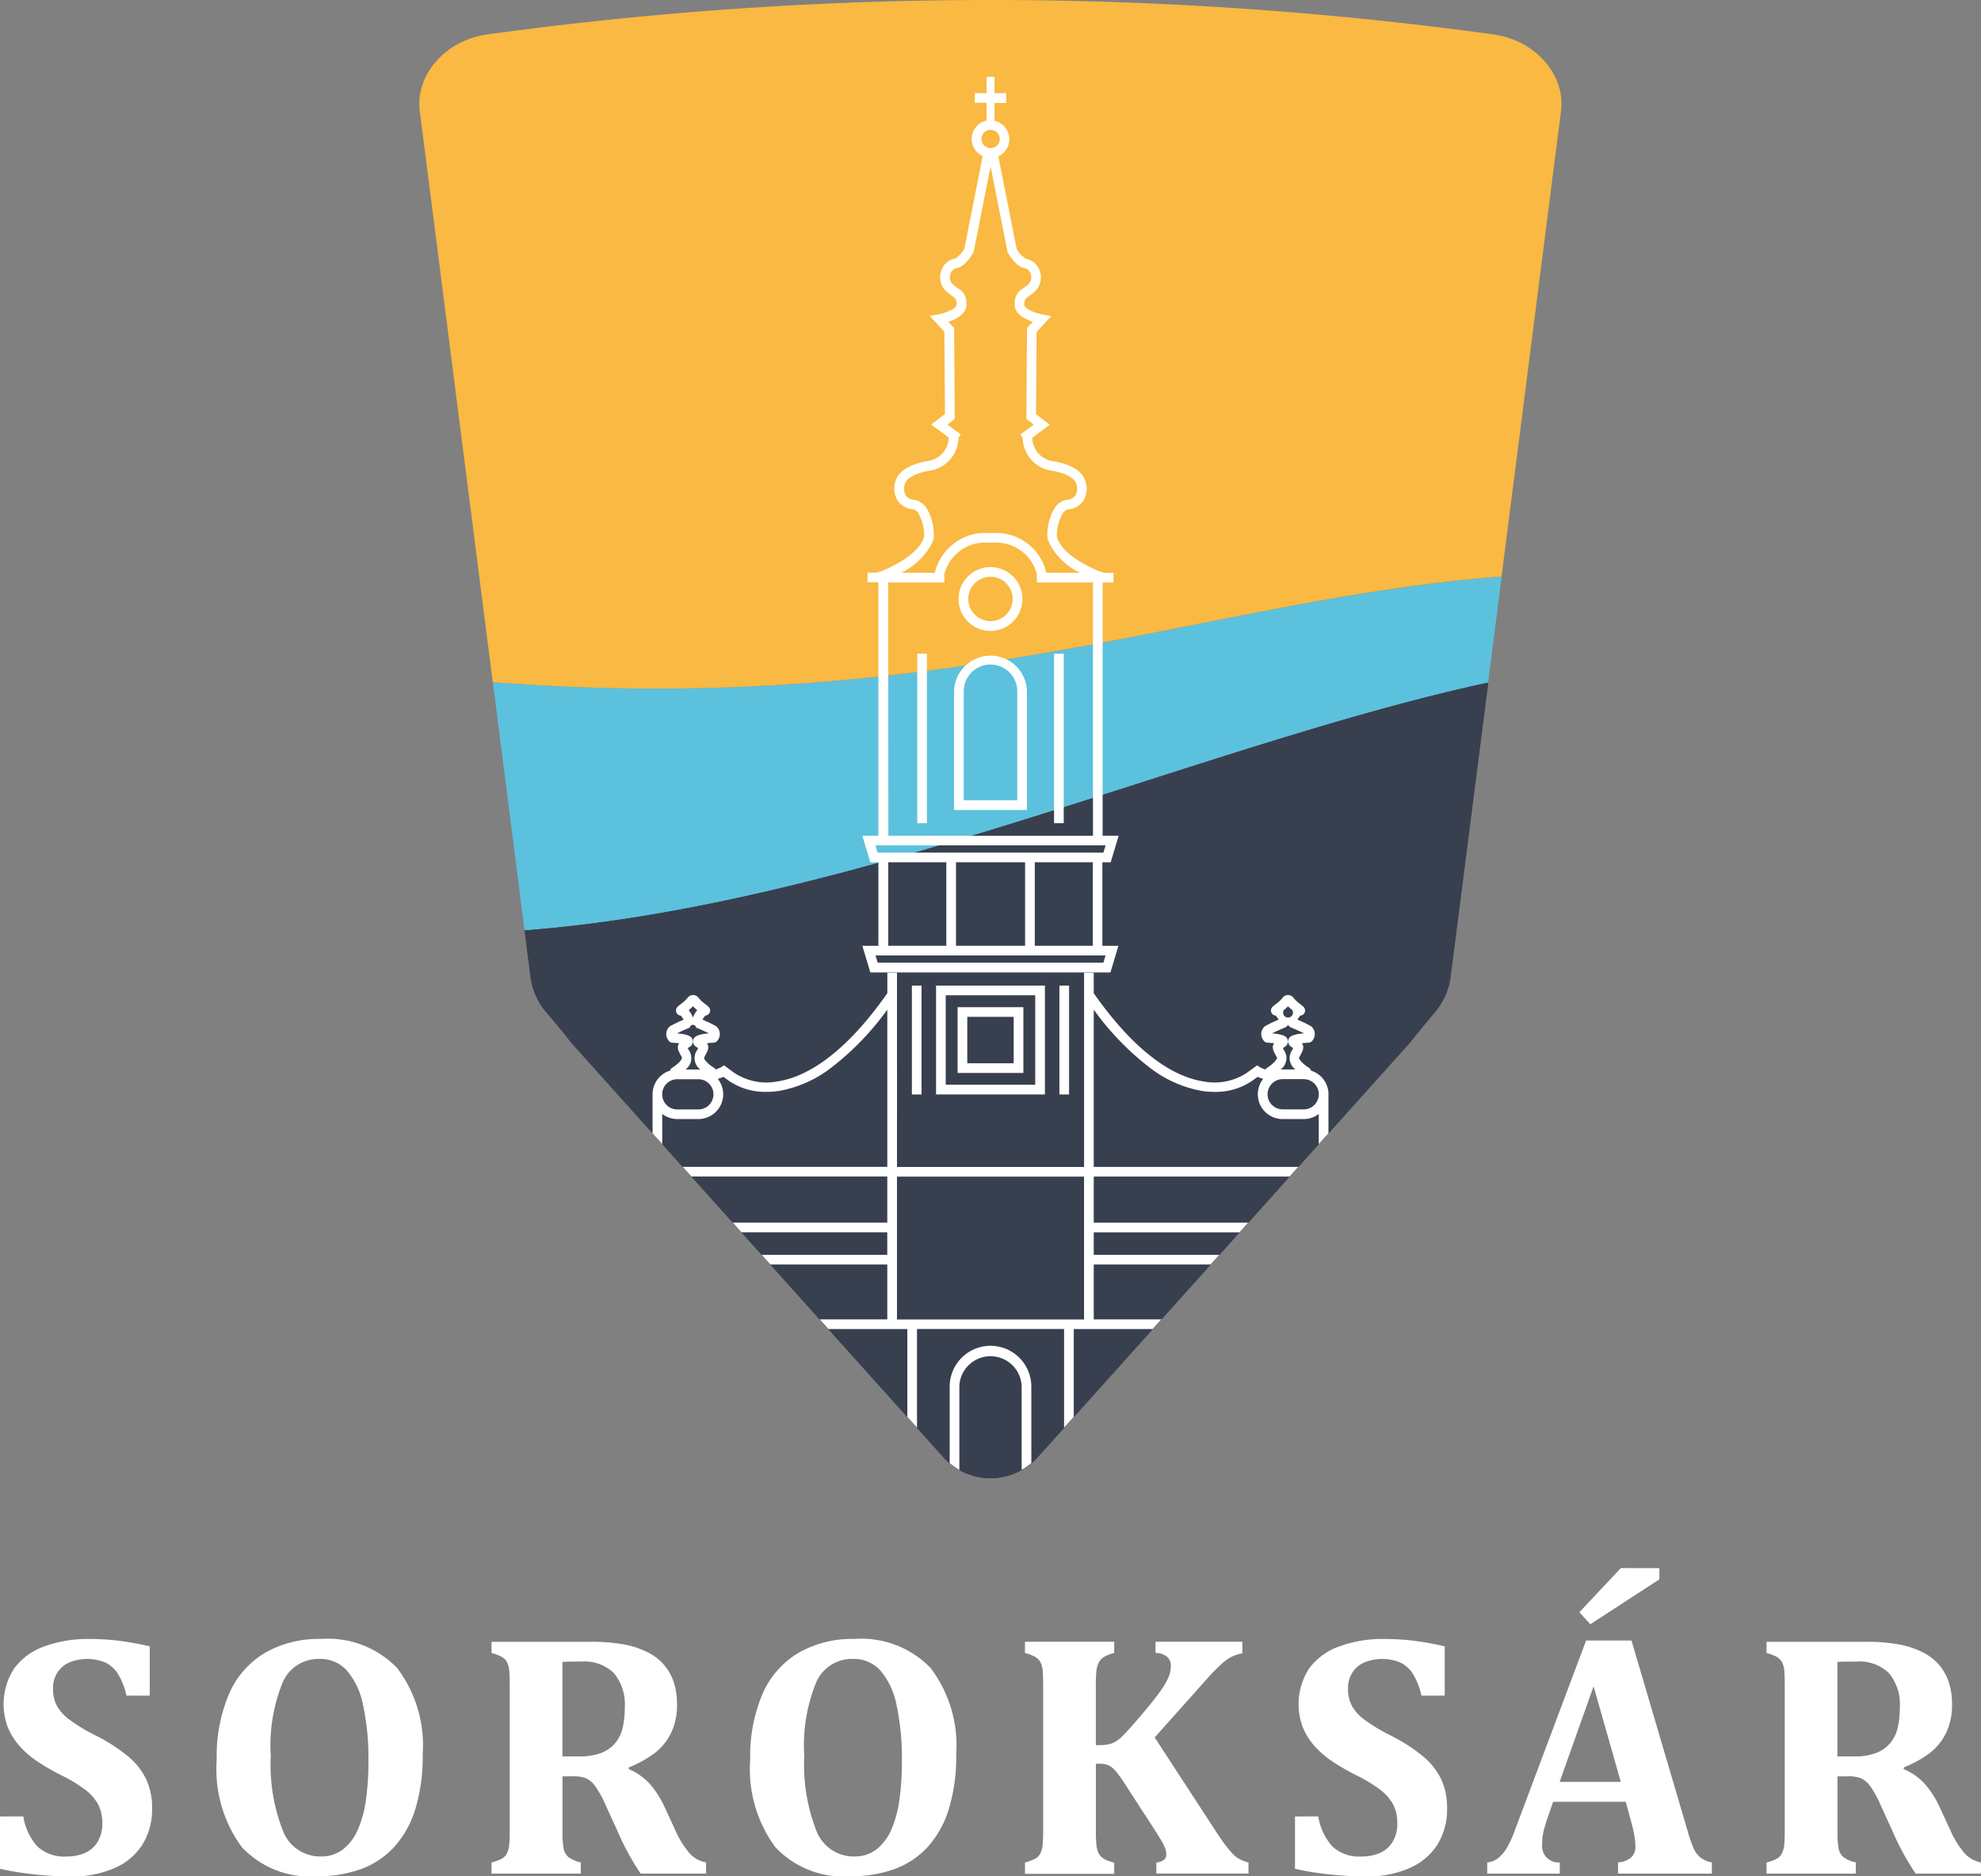<svg xmlns="http://www.w3.org/2000/svg" width="115.989" height="109.885" viewBox="0 0 115.989 109.885">
  <rect x="0" y="0" width="115.989" height="109.885" fill="#808080" stroke="none"/>
  <defs>
    <style>
      .cls-1 {
        fill: #fff;
      }

      .cls-2 {
        fill: #5cc1dd;
      }

      .cls-3 {
        fill: #38404f;
      }

      .cls-4 {
        fill: #f9b942;
      }
    </style>
  </defs>
  <g id="Group_142" data-name="Group 142" transform="translate(-1272.319 83.657)">
    <g id="Group_142-2" data-name="Group 142" transform="translate(1272.319 8.18)">
      <path id="Path_379" data-name="Path 379" class="cls-1" d="M1273.682,298.043a3.449,3.449,0,0,0,.831,1.766,2.313,2.313,0,0,0,1.706.582,2.662,2.662,0,0,0,1.055-.2,1.633,1.633,0,0,0,.751-.641,2.016,2.016,0,0,0,.284-1.109,2.348,2.348,0,0,0-.229-1.07,2.7,2.7,0,0,0-.736-.861,8.25,8.25,0,0,0-1.413-.865,13.167,13.167,0,0,1-1.4-.806,5.442,5.442,0,0,1-1.07-.92,3.854,3.854,0,0,1-.687-1.1,3.848,3.848,0,0,1,.363-3.423,3.714,3.714,0,0,1,1.756-1.3,7.369,7.369,0,0,1,2.661-.443,14.408,14.408,0,0,1,1.692.1,17.107,17.107,0,0,1,1.841.333v2.885h-1.364a4.184,4.184,0,0,0-.482-1.249,1.848,1.848,0,0,0-.732-.681,2.792,2.792,0,0,0-2.12-.019,1.6,1.6,0,0,0-.706.591,1.688,1.688,0,0,0-.259.951,2.1,2.1,0,0,0,.224,1,2.622,2.622,0,0,0,.751.826,10.622,10.622,0,0,0,1.532.921,9.958,9.958,0,0,1,1.925,1.249,4.017,4.017,0,0,1,1.035,1.334,3.955,3.955,0,0,1,.333,1.676,3.9,3.9,0,0,1-.567,2.125,3.632,3.632,0,0,1-1.651,1.383,6.114,6.114,0,0,1-2.507.482,20.363,20.363,0,0,1-2.115-.115,17.3,17.3,0,0,1-2.065-.333v-3.064Z" transform="translate(-1272.319 -283.506)"/>
      <path id="Path_380" data-name="Path 380" class="cls-1" d="M1324.586,294.452a10.6,10.6,0,0,0,.722,4.472,2.337,2.337,0,0,0,2.2,1.467,2.076,2.076,0,0,0,1.3-.413,2.942,2.942,0,0,0,.87-1.154,6.516,6.516,0,0,0,.478-1.756,15.944,15.944,0,0,0,.144-2.228,14.813,14.813,0,0,0-.314-3.319,4.411,4.411,0,0,0-.945-2.019,2.109,2.109,0,0,0-1.617-.681,2.277,2.277,0,0,0-2.145,1.378,9.8,9.8,0,0,0-.7,4.254m2.7,7.1a5.471,5.471,0,0,1-4.393-1.711,7.7,7.7,0,0,1-1.468-5.124,9.306,9.306,0,0,1,.712-3.826,5.192,5.192,0,0,1,2.094-2.413,6.3,6.3,0,0,1,3.293-.826,5.618,5.618,0,0,1,4.468,1.706,7.506,7.506,0,0,1,1.492,5.069,10.418,10.418,0,0,1-.443,3.229,5.826,5.826,0,0,1-1.259,2.214,4.936,4.936,0,0,1-1.955,1.274,7.508,7.508,0,0,1-2.542.408" transform="translate(-1308.729 -283.507)"/>
      <path id="Path_381" data-name="Path 381" class="cls-1" d="M1387.8,289.455v5.532h.985a3.471,3.471,0,0,0,1.313-.214,1.993,1.993,0,0,0,.821-.6,2.193,2.193,0,0,0,.418-.9,5.3,5.3,0,0,0,.114-1.134,2.863,2.863,0,0,0-.637-2.03,2.476,2.476,0,0,0-1.89-.677q-.856,0-1.125.02m1.075,12.4h-5.224V301.2a2.878,2.878,0,0,0,.582-.214.739.739,0,0,0,.319-.319,1.427,1.427,0,0,0,.134-.517q.03-.313.03-.791v-8.577q0-.468-.025-.786a1.333,1.333,0,0,0-.129-.517.8.8,0,0,0-.319-.323,2.43,2.43,0,0,0-.592-.224v-.657h5.8a10.369,10.369,0,0,1,2,.164,5.039,5.039,0,0,1,1.437.5,2.991,2.991,0,0,1,.875.7,3.056,3.056,0,0,1,.553.985,4.012,4.012,0,0,1,.194,1.308,3.75,3.75,0,0,1-.343,1.672,3.355,3.355,0,0,1-.925,1.159,6.624,6.624,0,0,1-1.557.87v.1a3.492,3.492,0,0,1,1.219.851,5.519,5.519,0,0,1,.87,1.348l.627,1.353a5.409,5.409,0,0,0,.831,1.359,1.7,1.7,0,0,0,.98.552v.656h-3.83a14.694,14.694,0,0,1-1.3-2.368l-.776-1.7a5.865,5.865,0,0,0-.6-1.074,1.414,1.414,0,0,0-.513-.438,2.066,2.066,0,0,0-.811-.119h-.577v3.2a5.292,5.292,0,0,0,.07,1.045.9.9,0,0,0,.268.478,1.858,1.858,0,0,0,.736.318Z" transform="translate(-1354.87 -283.963)"/>
      <path id="Path_382" data-name="Path 382" class="cls-1" d="M1445.422,294.452a10.6,10.6,0,0,0,.721,4.472,2.337,2.337,0,0,0,2.2,1.467,2.076,2.076,0,0,0,1.3-.413,2.938,2.938,0,0,0,.87-1.154,6.53,6.53,0,0,0,.477-1.756,15.925,15.925,0,0,0,.145-2.228,14.821,14.821,0,0,0-.314-3.319,4.411,4.411,0,0,0-.945-2.019,2.107,2.107,0,0,0-1.617-.681,2.277,2.277,0,0,0-2.145,1.378,9.807,9.807,0,0,0-.7,4.254m2.7,7.1a5.471,5.471,0,0,1-4.393-1.711,7.7,7.7,0,0,1-1.468-5.124,9.312,9.312,0,0,1,.712-3.826,5.193,5.193,0,0,1,2.094-2.413,6.3,6.3,0,0,1,3.293-.826,5.618,5.618,0,0,1,4.468,1.706,7.506,7.506,0,0,1,1.492,5.069,10.4,10.4,0,0,1-.443,3.229,5.821,5.821,0,0,1-1.259,2.214,4.936,4.936,0,0,1-1.955,1.274,7.506,7.506,0,0,1-2.542.408" transform="translate(-1398.328 -283.507)"/>
      <path id="Path_383" data-name="Path 383" class="cls-1" d="M1515.55,299.206q.389.6.651.951a5.3,5.3,0,0,0,.463.552,1.7,1.7,0,0,0,.394.3,2.565,2.565,0,0,0,.512.195v.646h-5.393V301.2a.864.864,0,0,0,.458-.164.4.4,0,0,0,.12-.3,1.144,1.144,0,0,0-.045-.314,2.468,2.468,0,0,0-.214-.453q-.169-.3-.687-1.094l-1.521-2.349a6.763,6.763,0,0,0-.483-.666,1.394,1.394,0,0,0-.408-.343,1.255,1.255,0,0,0-.563-.1h-.2v3.95q0,.348.02.647a2.135,2.135,0,0,0,.079.488.869.869,0,0,0,.174.318.949.949,0,0,0,.313.224,2.548,2.548,0,0,0,.488.164v.656h-5.224V301.2a2.87,2.87,0,0,0,.582-.214.734.734,0,0,0,.318-.319,1.43,1.43,0,0,0,.134-.517q.03-.313.03-.791v-8.577q0-.468-.025-.786a1.331,1.331,0,0,0-.13-.517.8.8,0,0,0-.318-.323,2.43,2.43,0,0,0-.592-.225v-.657h5.224v.657a2.153,2.153,0,0,0-.612.239.85.85,0,0,0-.288.309,1.39,1.39,0,0,0-.135.458,6.555,6.555,0,0,0-.04.845v3.543h.209a2.145,2.145,0,0,0,.727-.1,1.719,1.719,0,0,0,.552-.358q.284-.259,1.095-1.208t1.173-1.463a4.432,4.432,0,0,0,.5-.846,1.768,1.768,0,0,0,.134-.662.678.678,0,0,0-.234-.547,1.031,1.031,0,0,0-.661-.21v-.657h5.084v.677a2.341,2.341,0,0,0-.647.209,3.1,3.1,0,0,0-.616.453,11.912,11.912,0,0,0-.886.92l-2.985,3.343Z" transform="translate(-1444.47 -283.963)"/>
      <path id="Path_384" data-name="Path 384" class="cls-1" d="M1567,298.043a3.449,3.449,0,0,0,.831,1.766,2.314,2.314,0,0,0,1.706.582,2.662,2.662,0,0,0,1.055-.2,1.633,1.633,0,0,0,.751-.641,2.016,2.016,0,0,0,.284-1.109,2.348,2.348,0,0,0-.229-1.07,2.7,2.7,0,0,0-.736-.861,8.251,8.251,0,0,0-1.413-.865,13.177,13.177,0,0,1-1.4-.806,5.446,5.446,0,0,1-1.07-.92,3.854,3.854,0,0,1-.687-1.1,3.848,3.848,0,0,1,.363-3.423,3.715,3.715,0,0,1,1.755-1.3,7.377,7.377,0,0,1,2.662-.443,14.407,14.407,0,0,1,1.692.1,17.107,17.107,0,0,1,1.841.333v2.885h-1.364a4.187,4.187,0,0,0-.482-1.249,1.847,1.847,0,0,0-.732-.681,2.791,2.791,0,0,0-2.119-.019,1.6,1.6,0,0,0-.706.591,1.685,1.685,0,0,0-.259.951,2.1,2.1,0,0,0,.224,1,2.623,2.623,0,0,0,.751.826,10.631,10.631,0,0,0,1.532.921,9.958,9.958,0,0,1,1.925,1.249,4.017,4.017,0,0,1,1.035,1.334,3.957,3.957,0,0,1,.333,1.676,3.9,3.9,0,0,1-.567,2.125,3.631,3.631,0,0,1-1.651,1.383,6.116,6.116,0,0,1-2.508.482,20.361,20.361,0,0,1-2.114-.115,17.3,17.3,0,0,1-2.065-.333v-3.064Z" transform="translate(-1489.815 -283.506)"/>
      <path id="Path_385" data-name="Path 385" class="cls-1" d="M1619.252,271.606v.656l-4.04,2.627-.646-.7,2.428-2.587Zm-5.84,12.517h3.582l-1.593-5.6Zm3.87,1.164h-4.249l-.328.945a7.916,7.916,0,0,0-.229.771,3.368,3.368,0,0,0-.089.791.959.959,0,0,0,1.035,1.045v.656h-4.249v-.656a1.241,1.241,0,0,0,.646-.259,2.185,2.185,0,0,0,.508-.6,6.467,6.467,0,0,0,.487-1.084l4.149-11.054h2.657l3.283,11.144a7.908,7.908,0,0,0,.368,1.06,1.426,1.426,0,0,0,.388.507,1.549,1.549,0,0,0,.666.284v.656h-5.492v-.656a1.343,1.343,0,0,0,.766-.288.836.836,0,0,0,.249-.647,3.883,3.883,0,0,0-.069-.686c-.046-.252-.123-.571-.229-.955Z" transform="translate(-1522.095 -271.606)"/>
      <path id="Path_386" data-name="Path 386" class="cls-1" d="M1676.589,289.455v5.532h.985a3.471,3.471,0,0,0,1.313-.214,1.992,1.992,0,0,0,.821-.6,2.192,2.192,0,0,0,.419-.9,5.288,5.288,0,0,0,.114-1.134,2.863,2.863,0,0,0-.637-2.03,2.476,2.476,0,0,0-1.89-.677q-.856,0-1.125.02m1.075,12.4h-5.224V301.2a2.881,2.881,0,0,0,.582-.214.739.739,0,0,0,.319-.319,1.441,1.441,0,0,0,.135-.517q.029-.313.029-.791v-8.577q0-.468-.025-.786a1.339,1.339,0,0,0-.129-.517.8.8,0,0,0-.319-.323,2.429,2.429,0,0,0-.592-.224v-.657h5.8a10.368,10.368,0,0,1,2,.164,5.037,5.037,0,0,1,1.437.5,3,3,0,0,1,.875.7,3.058,3.058,0,0,1,.553.985,4.012,4.012,0,0,1,.194,1.308,3.75,3.75,0,0,1-.343,1.672,3.357,3.357,0,0,1-.925,1.159,6.624,6.624,0,0,1-1.557.87v.1a3.491,3.491,0,0,1,1.219.851,5.519,5.519,0,0,1,.87,1.348l.627,1.353a5.4,5.4,0,0,0,.831,1.359,1.7,1.7,0,0,0,.98.552v.656h-3.831a14.759,14.759,0,0,1-1.3-2.368l-.776-1.7a5.858,5.858,0,0,0-.6-1.074,1.414,1.414,0,0,0-.513-.438,2.061,2.061,0,0,0-.811-.119h-.577v3.2a5.3,5.3,0,0,0,.07,1.045.9.9,0,0,0,.268.478,1.858,1.858,0,0,0,.736.318Z" transform="translate(-1569.007 -283.963)"/>
    </g>
    <g id="Group_143" data-name="Group 143" transform="translate(1296.875 -83.657)">
      <path id="Path_387" data-name="Path 387" class="cls-2" d="M1383.948,53.141l1.858,14.544c19.231-1.471,39.809-10.93,56.415-14.512q.4-3.109.794-6.216c-17,1.263-32.554,8.249-59.066,6.184" transform="translate(-1379.648 -13.193)"/>
      <path id="Path_388" data-name="Path 388" class="cls-3" d="M1391.478,88.193a3.935,3.935,0,0,0,1.72,2.815,4.439,4.439,0,0,0,.753,1.176l21.644,24.112a3.72,3.72,0,0,0,5.643,0l21.644-24.112a4.433,4.433,0,0,0,.752-1.176,3.933,3.933,0,0,0,1.721-2.815q1.1-8.594,2.2-17.188c-16.606,3.582-37.184,13.041-56.414,14.512q.171,1.338.342,2.676" transform="translate(-1384.978 -31.024)"/>
      <path id="Path_389" data-name="Path 389" class="cls-4" d="M1430.2-81.641a216.146,216.146,0,0,0-58.906,0c-2.465.338-4.234,2.381-3.957,4.5l4.271,33.432c26.512,2.065,42.066-4.921,59.066-6.184q1.741-13.624,3.481-27.248c.278-2.119-1.491-4.162-3.957-4.5" transform="translate(-1367.313 83.657)"/>
      <path id="Path_390" data-name="Path 390" class="cls-3" d="M1447.551,71c-16.606,3.582-37.184,13.041-56.414,14.512q.171,1.338.342,2.676a4.042,4.042,0,0,0,.946,2.132l0,0,1.515,1.839h0l.014.018L1415.6,116.3a3.72,3.72,0,0,0,5.643,0l21.644-24.112.015-.019,1.512-1.836h0a4.038,4.038,0,0,0,.947-2.134q1.1-8.594,2.2-17.188" transform="translate(-1384.979 -31.024)"/>
      <path id="Path_391" data-name="Path 391" class="cls-1" d="M1491.3,45.378a1.3,1.3,0,1,1-1.3,1.3,1.306,1.306,0,0,1,1.3-1.3m0,3.175a1.87,1.87,0,1,0-1.871-1.871,1.873,1.873,0,0,0,1.871,1.871" transform="translate(-1457.863 -11.602)"/>
      <path id="Path_392" data-name="Path 392" class="cls-1" d="M1489.782,145.079h2.719V147.8h-2.719Zm-.566,3.286h3.852v-3.851h-3.852Z" transform="translate(-1457.704 -85.53)"/>
      <path id="Path_393" data-name="Path 393" class="cls-1" d="M1492.117,73.218h-3.132V66.833a1.566,1.566,0,0,1,3.132,0Zm.566-6.385a2.133,2.133,0,0,0-4.265,0v6.951h4.265Z" transform="translate(-1457.112 -26.35)"/>
      <path id="Path_394" data-name="Path 394" class="cls-1" d="M1489.81,221.235a2.393,2.393,0,0,0-2.391,2.391v4.48a3.934,3.934,0,0,0,.566.395v-4.874a1.825,1.825,0,0,1,3.649,0V228.5a3.9,3.9,0,0,0,.566-.395v-4.48a2.393,2.393,0,0,0-2.391-2.391" transform="translate(-1456.371 -142.42)"/>
      <rect id="Rectangle_137" data-name="Rectangle 137" class="cls-1" width="0.566" height="6.374" transform="translate(37.473 57.721)"/>
      <rect id="Rectangle_138" data-name="Rectangle 138" class="cls-1" width="0.566" height="6.374" transform="translate(28.836 57.721)"/>
      <rect id="Rectangle_139" data-name="Rectangle 139" class="cls-1" width="0.566" height="9.927" transform="translate(37.16 38.282)"/>
      <rect id="Rectangle_140" data-name="Rectangle 140" class="cls-1" width="0.566" height="9.927" transform="translate(29.15 38.282)"/>
      <path id="Path_395" data-name="Path 395" class="cls-1" d="M1484.905,140.2h5.24v5.24h-5.24Zm-.566,5.808h6.373v-6.373h-6.373Z" transform="translate(-1454.088 -81.914)"/>
      <path id="Path_396" data-name="Path 396" class="cls-1" d="M1481.9-14.8l-.127.425h-13.216l-.128-.425H1481.9Zm-.745-6.021h-12.6l-.128-.425H1481.9l-.127.425h-.618Zm-8.579,5.455h-3.4v-4.889h3.4Zm4.612-4.889v4.889h-4.045v-4.889h4.045Zm3.967,4.889h-3.4v-4.889h3.4Zm-11.98-21.278h3.287v-.489a2.457,2.457,0,0,1,2.6-1.835l.106,0,.107,0a2.458,2.458,0,0,1,2.6,1.835v.489h3.287V-21.81h-11.98Zm2.656-2.533a3.041,3.041,0,0,0-.4-1.8,1.063,1.063,0,0,0-.743-.506.65.65,0,0,1-.487-.261.819.819,0,0,1-.059-.644c.14-.481.873-.7,1.464-.8a1.987,1.987,0,0,0,1.685-1.938l.134-.181-.787-.581.431-.328-.035-5.323-.339-.367c.483-.162,1.138-.5,1.057-1.12a.916.916,0,0,0-.483-.832c-.072-.054-.163-.121-.274-.209a.57.57,0,0,1-.19-.6.5.5,0,0,1,.4-.391c.426-.071.827-.689.94-.877l.026-.042.957-4.827.039-.2.04.2.957,4.827.025.042c.113.188.514.807.94.877a.5.5,0,0,1,.4.391.57.57,0,0,1-.19.6c-.111.088-.2.155-.273.209a.917.917,0,0,0-.484.832c-.081.621.574.957,1.058,1.12l-.341.367-.034,5.323.431.328-.786.581.134.181a1.987,1.987,0,0,0,1.685,1.938c.59.1,1.324.324,1.464.8a.817.817,0,0,1-.059.644.651.651,0,0,1-.488.261,1.064,1.064,0,0,0-.742.506,3.032,3.032,0,0,0-.4,1.8,3.746,3.746,0,0,0,1.911,1.966h-1.983a3.018,3.018,0,0,0-3.156-2.324l-.107,0-.106,0a3.019,3.019,0,0,0-3.157,2.324h-1.983a3.747,3.747,0,0,0,1.912-1.966m2.8-23.437a.535.535,0,0,1,.535-.535.535.535,0,0,1,.536.535.536.536,0,0,1-.536.535.536.536,0,0,1-.535-.535m7.565,42.36.468-1.558h-.941V-36.641h.636v-.566h-.6l-.04-.015v-.038h-.1c-.566-.226-2.281-.99-2.575-2.057a2.6,2.6,0,0,1,.349-1.38.482.482,0,0,1,.321-.223,1.19,1.19,0,0,0,.887-.513,1.364,1.364,0,0,0,.127-1.111c-.178-.611-.822-1.016-1.911-1.2a1.414,1.414,0,0,1-1.213-1.375l1.027-.759-.807-.614.032-4.819.862-.93-.508-.092c-.393-.072-1.112-.327-1.075-.615a1.058,1.058,0,0,1,.058-.281.989.989,0,0,1,.2-.169c.077-.056.171-.127.289-.22a1.127,1.127,0,0,0,.386-1.181,1.066,1.066,0,0,0-.854-.807,1.583,1.583,0,0,1-.523-.569l-1.076-5.426a1.1,1.1,0,0,0,.645-1,1.1,1.1,0,0,0-.868-1.076v-1.045h.684V-65.3h-.684v-.955h-.467v.955h-.684v.566h.684v1.045a1.1,1.1,0,0,0-.868,1.076,1.1,1.1,0,0,0,.645,1l-1.076,5.426a1.593,1.593,0,0,1-.522.569,1.064,1.064,0,0,0-.854.807,1.126,1.126,0,0,0,.386,1.181c.118.094.213.164.288.22a.994.994,0,0,1,.2.169,1.066,1.066,0,0,1,.057.281c.038.288-.682.543-1.074.615l-.508.092.861.93.031,4.819-.806.614,1.027.759a1.413,1.413,0,0,1-1.213,1.375c-1.09.188-1.733.593-1.911,1.2a1.361,1.361,0,0,0,.127,1.111,1.189,1.189,0,0,0,.887.513.481.481,0,0,1,.322.223,2.6,2.6,0,0,1,.349,1.38c-.294,1.068-2.009,1.831-2.576,2.057h-.1v.038l-.039.015h-.6v.566h.636V-21.81h-.94l.468,1.558h.473v4.889h-.94l.468,1.558h14.058l.468-1.558h-.941v-4.889Z" transform="translate(-1441.724 70.753)"/>
      <path id="Path_397" data-name="Path 397" class="cls-1" d="M1458.239,144.713h-1.232a.885.885,0,0,1-.427-1.66h0a.882.882,0,0,1,.426-.11h1.232a.885.885,0,0,1,0,1.771m-1.849-4.455c.21-.109.567-.264.749-.337a.36.36,0,0,0,.183-.164.356.356,0,0,0,.183.164c.182.073.539.227.75.337-.829.067-.885.273-.916.388a.366.366,0,0,0,.194.416c.042.026.071.047.092.063l-.043.079c-.031.057-.071.127-.113.212a.83.83,0,0,0,.286.96h-.748c-.041,0-.083,0-.123.006a.835.835,0,0,0,.292-.965c-.042-.084-.081-.155-.113-.212l-.044-.079c.021-.016.051-.036.092-.063a.365.365,0,0,0,.194-.416c-.031-.115-.087-.321-.915-.388m.932-1.585a2.652,2.652,0,0,0,.251.227.289.289,0,1,1-.5,0,2.682,2.682,0,0,0,.251-.227m-11.945,18.343h-10.953v-8.365h10.953Zm-22.582-12.3h-1.233a.885.885,0,1,1,0-1.771h1.233a.882.882,0,0,1,.426.11h0a.885.885,0,0,1-.428,1.66m-1.248-4.455c.21-.109.566-.264.749-.337a.185.185,0,0,1,.367,0c.182.073.539.228.749.337-.828.067-.885.273-.915.388a.366.366,0,0,0,.194.416c.042.026.071.047.092.063-.013.025-.029.054-.043.079-.032.057-.071.127-.114.212a.834.834,0,0,0,.292.965c-.041,0-.082-.006-.123-.006h-.749a.83.83,0,0,0,.286-.96c-.042-.084-.081-.155-.113-.212l-.043-.079c.021-.016.051-.036.092-.063a.367.367,0,0,0,.195-.416c-.031-.115-.087-.321-.915-.388m.932-1.585a2.7,2.7,0,0,0,.251.227,1.508,1.508,0,0,0-.251.434,1.491,1.491,0,0,0-.251-.434,2.511,2.511,0,0,0,.251-.227m37.212,5.155a1.454,1.454,0,0,0-1.025-1.387.286.286,0,0,0-.132-.174c-.322-.189-.609-.5-.559-.6.037-.074.072-.136.1-.191.142-.257.194-.446.057-.637.121-.015.26-.027.393-.033a.281.281,0,0,0,.23-.134.586.586,0,0,0-.091-.834,7.371,7.371,0,0,0-.788-.377.843.843,0,0,1,.169-.243.3.3,0,0,0,.258-.2c.072-.214-.091-.338-.248-.459a2.077,2.077,0,0,1-.448-.425.406.406,0,0,0-.572,0,2.09,2.09,0,0,1-.448.424c-.158.121-.321.245-.249.459a.3.3,0,0,0,.258.2.844.844,0,0,1,.17.243,7.309,7.309,0,0,0-.788.377.585.585,0,0,0-.091.834.283.283,0,0,0,.23.134c.133.006.272.018.393.033-.137.191-.086.38.057.637.031.055.065.117.1.191.051.1-.237.407-.559.6a.285.285,0,0,0-.1.108,1.493,1.493,0,0,1-.333-.135l-.164-.109-.157.117-.466.337a3.415,3.415,0,0,1-2.526.487c-1.432-.217-3.7-1.291-6.417-5.163v-1.2h-.566v11.374h-10.953V136.711h-.566v1.2c-2.713,3.872-4.985,4.945-6.417,5.163a3.416,3.416,0,0,1-2.526-.487l-.465-.337-.157-.117-.163.109a1.523,1.523,0,0,1-.334.135.285.285,0,0,0-.1-.108c-.322-.189-.61-.5-.559-.6.036-.074.072-.136.1-.191.143-.257.194-.446.057-.637.121-.015.26-.027.393-.033a.284.284,0,0,0,.23-.134.586.586,0,0,0-.091-.834,7.331,7.331,0,0,0-.788-.377.848.848,0,0,1,.17-.243.3.3,0,0,0,.258-.2c.072-.214-.091-.338-.248-.459a2.081,2.081,0,0,1-.449-.424.406.406,0,0,0-.572,0,2.084,2.084,0,0,1-.448.425c-.157.12-.32.245-.248.459a.3.3,0,0,0,.258.2.86.86,0,0,1,.169.243,7.343,7.343,0,0,0-.789.377.586.586,0,0,0-.091.834.282.282,0,0,0,.23.134c.133.006.272.018.393.033-.137.191-.086.38.057.637.03.055.064.117.1.191.05.1-.237.406-.559.6a.286.286,0,0,0-.132.174,1.454,1.454,0,0,0-1.025,1.387v2.285l.566.631v-1.767a1.443,1.443,0,0,0,.885.3h1.233a1.451,1.451,0,0,0,1.136-2.354,2.516,2.516,0,0,0,.328-.117l.311.225a3.788,3.788,0,0,0,2.23.654,4.847,4.847,0,0,0,.7-.052,6.989,6.989,0,0,0,3.073-1.365,16.162,16.162,0,0,0,3.282-3.4v9.21h-11.977l.508.566h11.468v2.7h-9.045l.508.566h8.536v1.32h-7.351l.509.566h6.843v3.212H1429.9l.509.566h4.622v5.148l.566.63v-5.779h8.612v5.779l.566-.63v-5.148h4.621l.508-.566h-3.959V153.8h6.843l.508-.566h-7.351v-1.32h8.536l.509-.566h-9.045v-2.7h11.468l.509-.566h-11.977v-9.21a16.177,16.177,0,0,0,3.282,3.4,6.987,6.987,0,0,0,3.073,1.365,4.845,4.845,0,0,0,.7.052,3.785,3.785,0,0,0,2.229-.654l.311-.225a2.523,2.523,0,0,0,.329.117,1.45,1.45,0,0,0,1.135,2.354h1.232a1.443,1.443,0,0,0,.885-.3v1.767l.566-.631v-2.285" transform="translate(-1406.462 -79.745)"/>
    </g>
  </g>
</svg>
